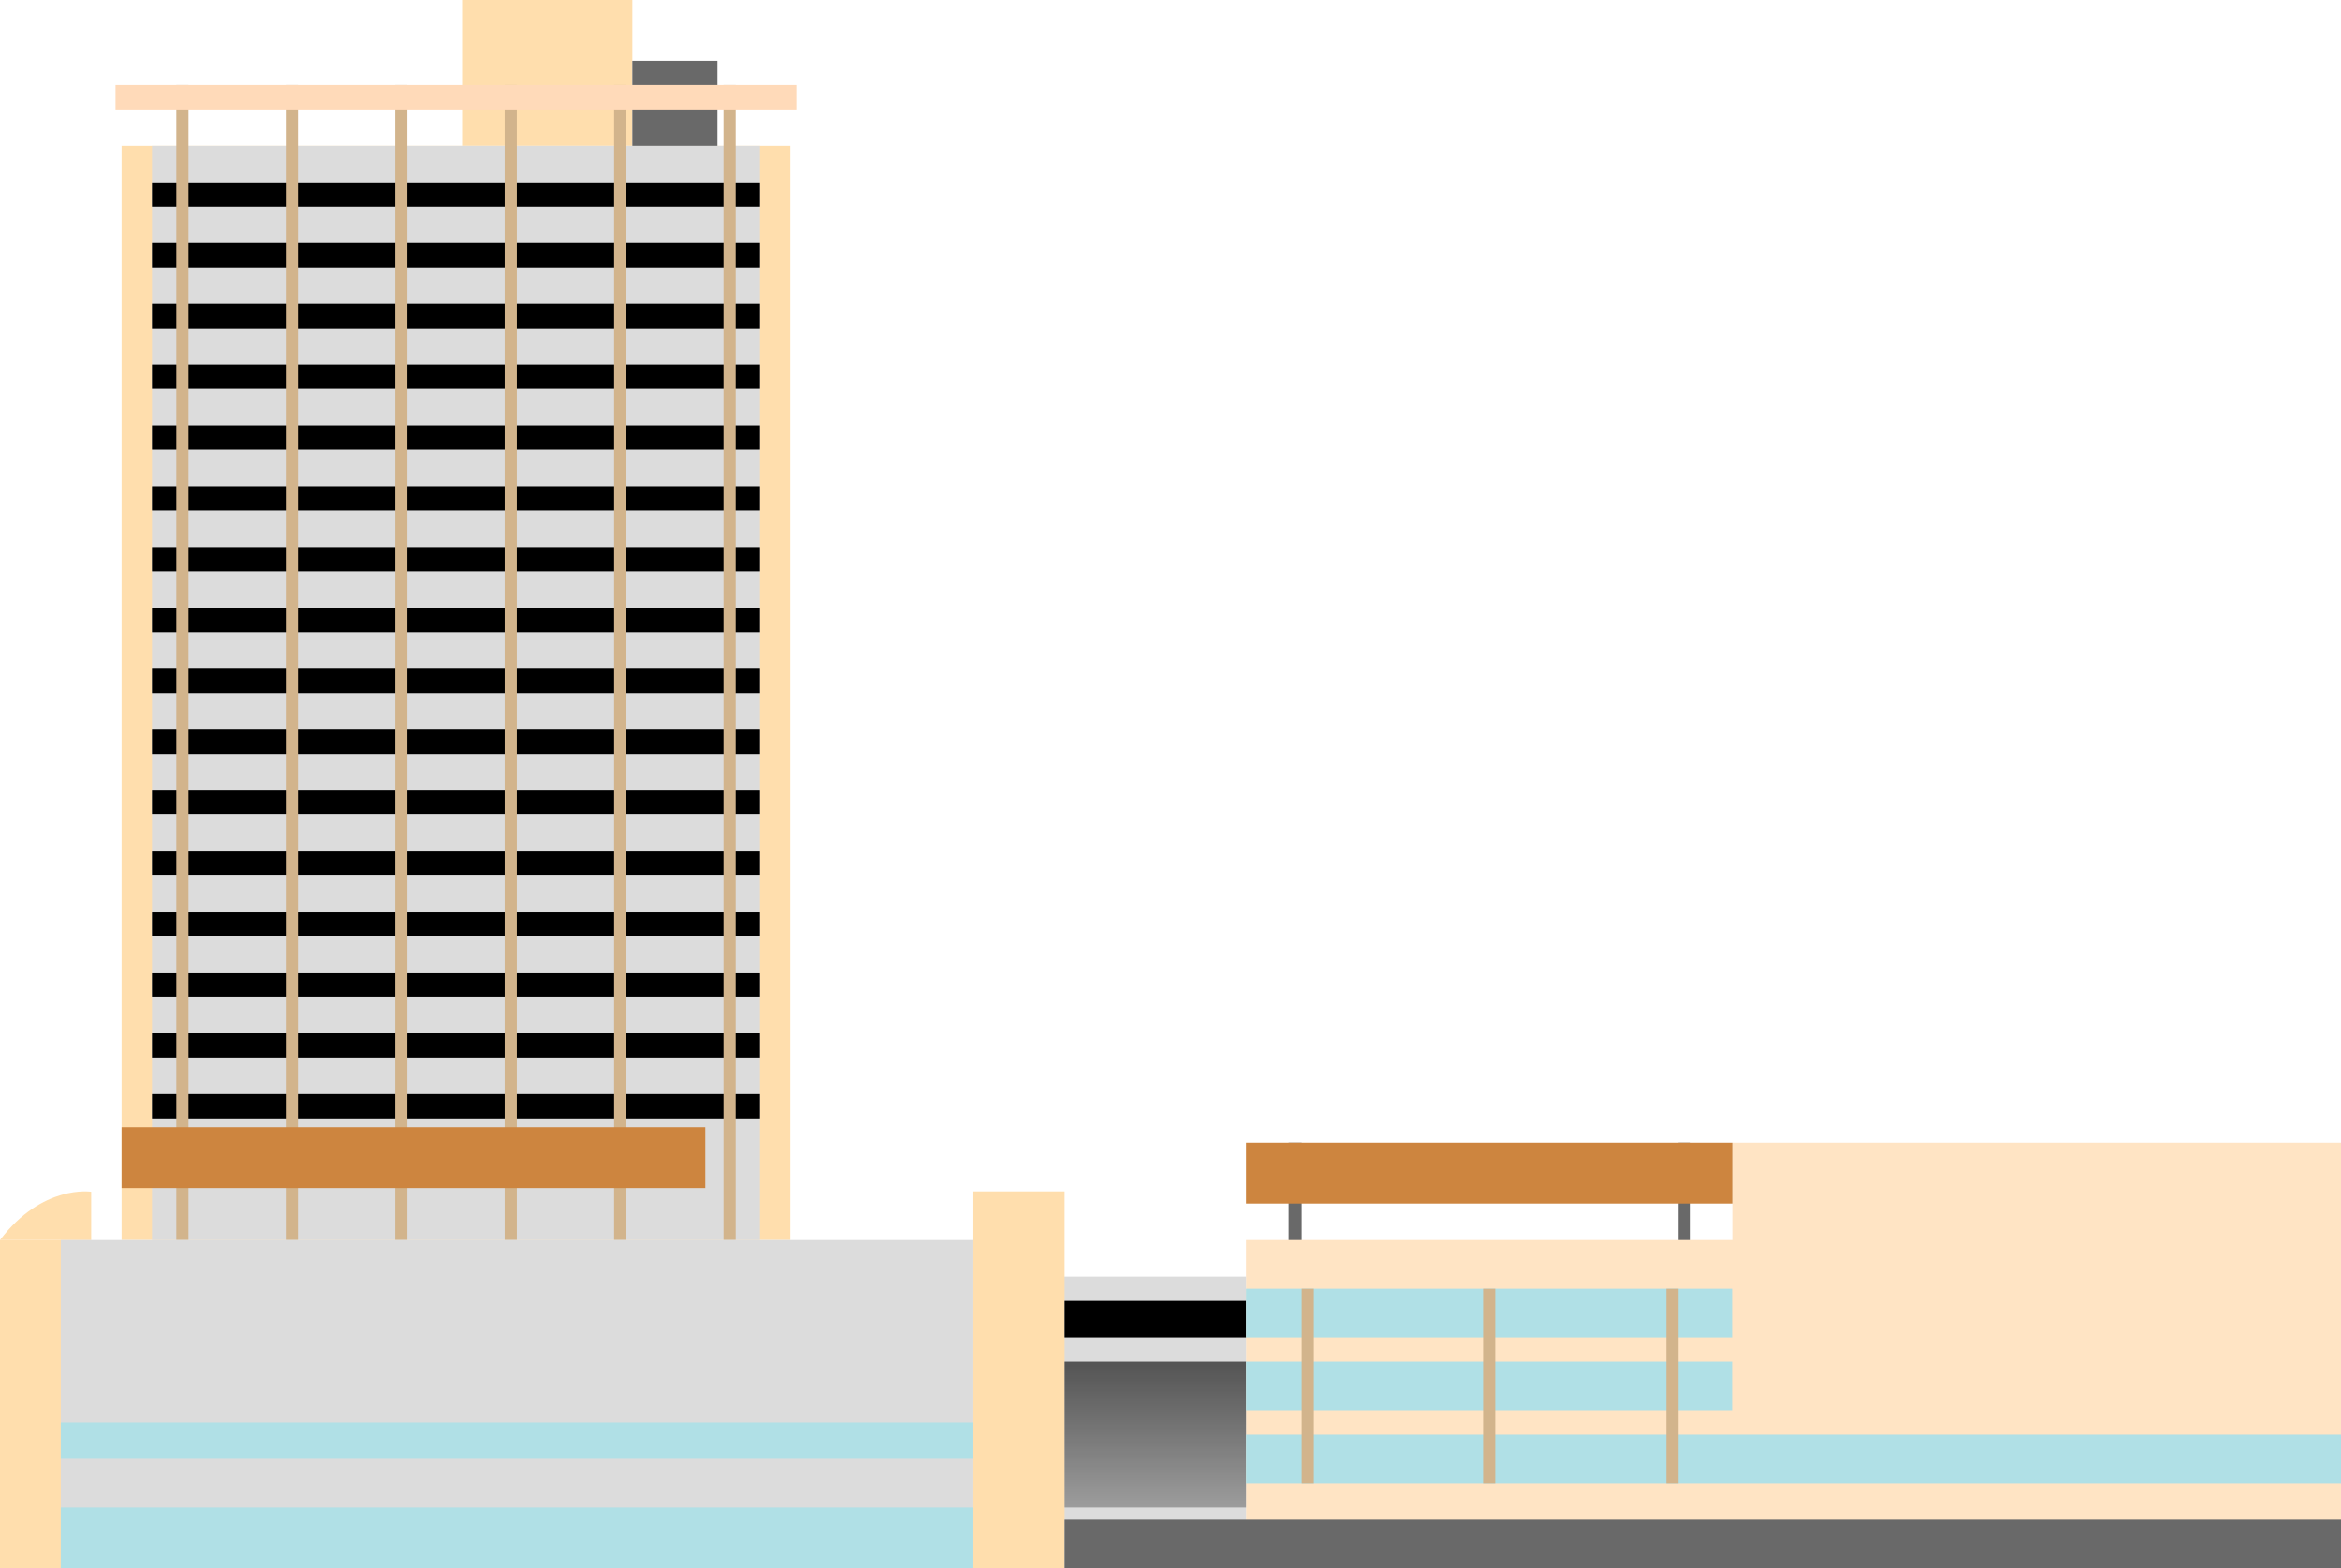 <?xml version="1.0" standalone="no"?><!-- Generator: Gravit.io --><svg xmlns="http://www.w3.org/2000/svg" xmlns:xlink="http://www.w3.org/1999/xlink" style="isolation:isolate" viewBox="0 0 1925 1290" width="1925" height="1290"><defs><clipPath id="_clipPath_cGemaTylBDDzWArcGkltUYgj86z2nplM"><rect width="1925" height="1290"/></clipPath></defs><g clip-path="url(#_clipPath_cGemaTylBDDzWArcGkltUYgj86z2nplM)"><g><rect x="380" y="0" width="140" height="120" transform="matrix(1,0,0,1,0,0)" fill="rgb(255,222,173)"/><rect x="100" y="120" width="550" height="900" transform="matrix(1,0,0,1,0,0)" fill="rgb(255,222,173)"/><rect x="125" y="120" width="500" height="900" transform="matrix(1,0,0,1,0,0)" fill="rgb(220,220,220)"/><rect x="365" y="-90" width="20" height="500" transform="matrix(0,-1,1,0,215,535)" fill="rgb(0,0,0)"/><rect x="365" y="-40" width="20" height="500" transform="matrix(0,-1,1,0,165,585)" fill="rgb(0,0,0)"/><rect x="365" y="110" width="20" height="500" transform="matrix(0,-1,1,0,15,735)" fill="rgb(0,0,0)"/><rect x="365" y="160" width="20" height="500" transform="matrix(0,-1,1,0,-35,785)" fill="rgb(0,0,0)"/><rect x="365" y="10" width="20" height="500" transform="matrix(0,-1,1,0,115,635)" fill="rgb(0,0,0)"/><rect x="365" y="60" width="20" height="500" transform="matrix(0,-1,1,0,65,685)" fill="rgb(0,0,0)"/><rect x="365" y="210" width="20" height="500" transform="matrix(0,-1,1,0,-85,835)" fill="rgb(0,0,0)"/><rect x="365" y="260" width="20" height="500" transform="matrix(0,-1,1,0,-135,885)" fill="rgb(0,0,0)"/><rect x="365" y="310" width="20" height="500" transform="matrix(0,-1,1,0,-185,935)" fill="rgb(0,0,0)"/><rect x="365" y="360" width="20" height="500" transform="matrix(0,-1,1,0,-235,985)" fill="rgb(0,0,0)"/><rect x="365" y="410" width="20" height="500" transform="matrix(0,-1,1,0,-285,1035)" fill="rgb(0,0,0)"/><rect x="365" y="460" width="20" height="500" transform="matrix(0,-1,1,0,-335,1085)" fill="rgb(0,0,0)"/><rect x="365" y="510" width="20" height="500" transform="matrix(0,-1,1,0,-385,1135)" fill="rgb(0,0,0)"/><rect x="365" y="560" width="20" height="500" transform="matrix(0,-1,1,0,-435,1185)" fill="rgb(0,0,0)"/><rect x="365" y="610" width="20" height="500" transform="matrix(0,-1,1,0,-485,1235)" fill="rgb(0,0,0)"/><rect x="365" y="660" width="20" height="500" transform="matrix(0,-1,1,0,-535,1285)" fill="rgb(0,0,0)"/><rect x="520" y="50" width="70" height="70" transform="matrix(1,0,0,1,0,0)" fill="rgb(105,105,105)"/><g><rect x="145" y="70" width="10" height="950" transform="matrix(1,0,0,1,0,0)" fill="rgb(210,180,140)"/><rect x="235" y="70" width="10" height="950" transform="matrix(1,0,0,1,0,0)" fill="rgb(210,180,140)"/><rect x="325" y="70" width="10" height="950" transform="matrix(1,0,0,1,0,0)" fill="rgb(210,180,140)"/><rect x="415" y="70" width="10" height="950" transform="matrix(1,0,0,1,0,0)" fill="rgb(210,180,140)"/><rect x="505" y="70" width="10" height="950" transform="matrix(1,0,0,1,0,0)" fill="rgb(210,180,140)"/><rect x="595" y="70" width="10" height="950" transform="matrix(1,0,0,1,0,0)" fill="rgb(210,180,140)"/></g><rect x="95" y="70" width="560" height="20" transform="matrix(1,0,0,1,0,0)" fill="rgb(255,218,185)"/><rect x="100" y="927.255" width="480" height="50" transform="matrix(1,0,0,1,0,0)" fill="rgb(205,133,63)"/><g><rect x="0" y="1020" width="75" height="270" transform="matrix(1,0,0,1,0,0)" fill="rgb(255,222,173)"/><path d=" M 0 1020 C 34.846 973.891 75 980.304 75 980.304 L 75 1020 L 0 1020 Z " fill="rgb(255,222,173)"/></g><rect x="50" y="1020" width="750" height="270" transform="matrix(1,0,0,1,0,0)" fill="rgb(220,220,220)"/><rect x="1060" y="940" width="10" height="100" transform="matrix(1,0,0,1,0,0)" fill="rgb(105,105,105)"/><rect x="1380" y="940" width="10" height="100" transform="matrix(1,0,0,1,0,0)" fill="rgb(105,105,105)"/><rect x="1025" y="1020" width="750" height="270" transform="matrix(1,0,0,1,0,0)" fill="rgb(255,228,196)"/><rect x="800" y="1050" width="225" height="240" transform="matrix(1,0,0,1,0,0)" fill="rgb(220,220,220)"/><rect x="800" y="980" width="75" height="310" transform="matrix(1,0,0,1,0,0)" fill="rgb(255,222,173)"/><rect x="50" y="1170" width="750" height="30" transform="matrix(1,0,0,1,0,0)" fill="rgb(176,224,230)"/><rect x="50" y="1240" width="750" height="50" transform="matrix(1,0,0,1,0,0)" fill="rgb(176,224,230)"/><rect x="875" y="1070" width="150" height="30" transform="matrix(1,0,0,1,0,0)" fill="rgb(0,0,0)"/><linearGradient id="_lgradient_0" x1="0.409" y1="-1.143" x2="0.409" y2="1.872" gradientTransform="matrix(150,0,0,120,875,1120)" gradientUnits="userSpaceOnUse"><stop offset="0%" stop-opacity="1" style="stop-color:rgb(0,0,0)"/><stop offset="100%" stop-opacity="0" style="stop-color:rgb(0,0,0)"/></linearGradient><rect x="875" y="1120" width="150" height="120" transform="matrix(1,0,0,1,0,0)" fill="url(#_lgradient_0)"/><rect x="1025" y="1060" width="400" height="40" transform="matrix(1,0,0,1,0,0)" fill="rgb(176,224,230)"/><rect x="1025" y="1120" width="400" height="40" transform="matrix(1,0,0,1,0,0)" fill="rgb(176,224,230)"/><rect x="1425" y="940" width="500" height="350" transform="matrix(1,0,0,1,0,0)" fill="rgb(255,228,196)"/><rect x="875" y="1250" width="1050" height="40" transform="matrix(1,0,0,1,0,0)" fill="rgb(105,105,105)"/><rect x="1025" y="1180" width="900" height="40" transform="matrix(1,0,0,1,0,0)" fill="rgb(176,224,230)"/><g><rect x="1070" y="1060" width="10" height="160" transform="matrix(1,0,0,1,0,0)" fill="rgb(210,180,140)"/><rect x="1220" y="1060" width="10" height="160" transform="matrix(1,0,0,1,0,0)" fill="rgb(210,180,140)"/><rect x="1370" y="1060" width="10" height="160" transform="matrix(1,0,0,1,0,0)" fill="rgb(210,180,140)"/></g><rect x="1025" y="940" width="400" height="50" transform="matrix(1,0,0,1,0,0)" fill="rgb(205,133,63)"/></g></g></svg>